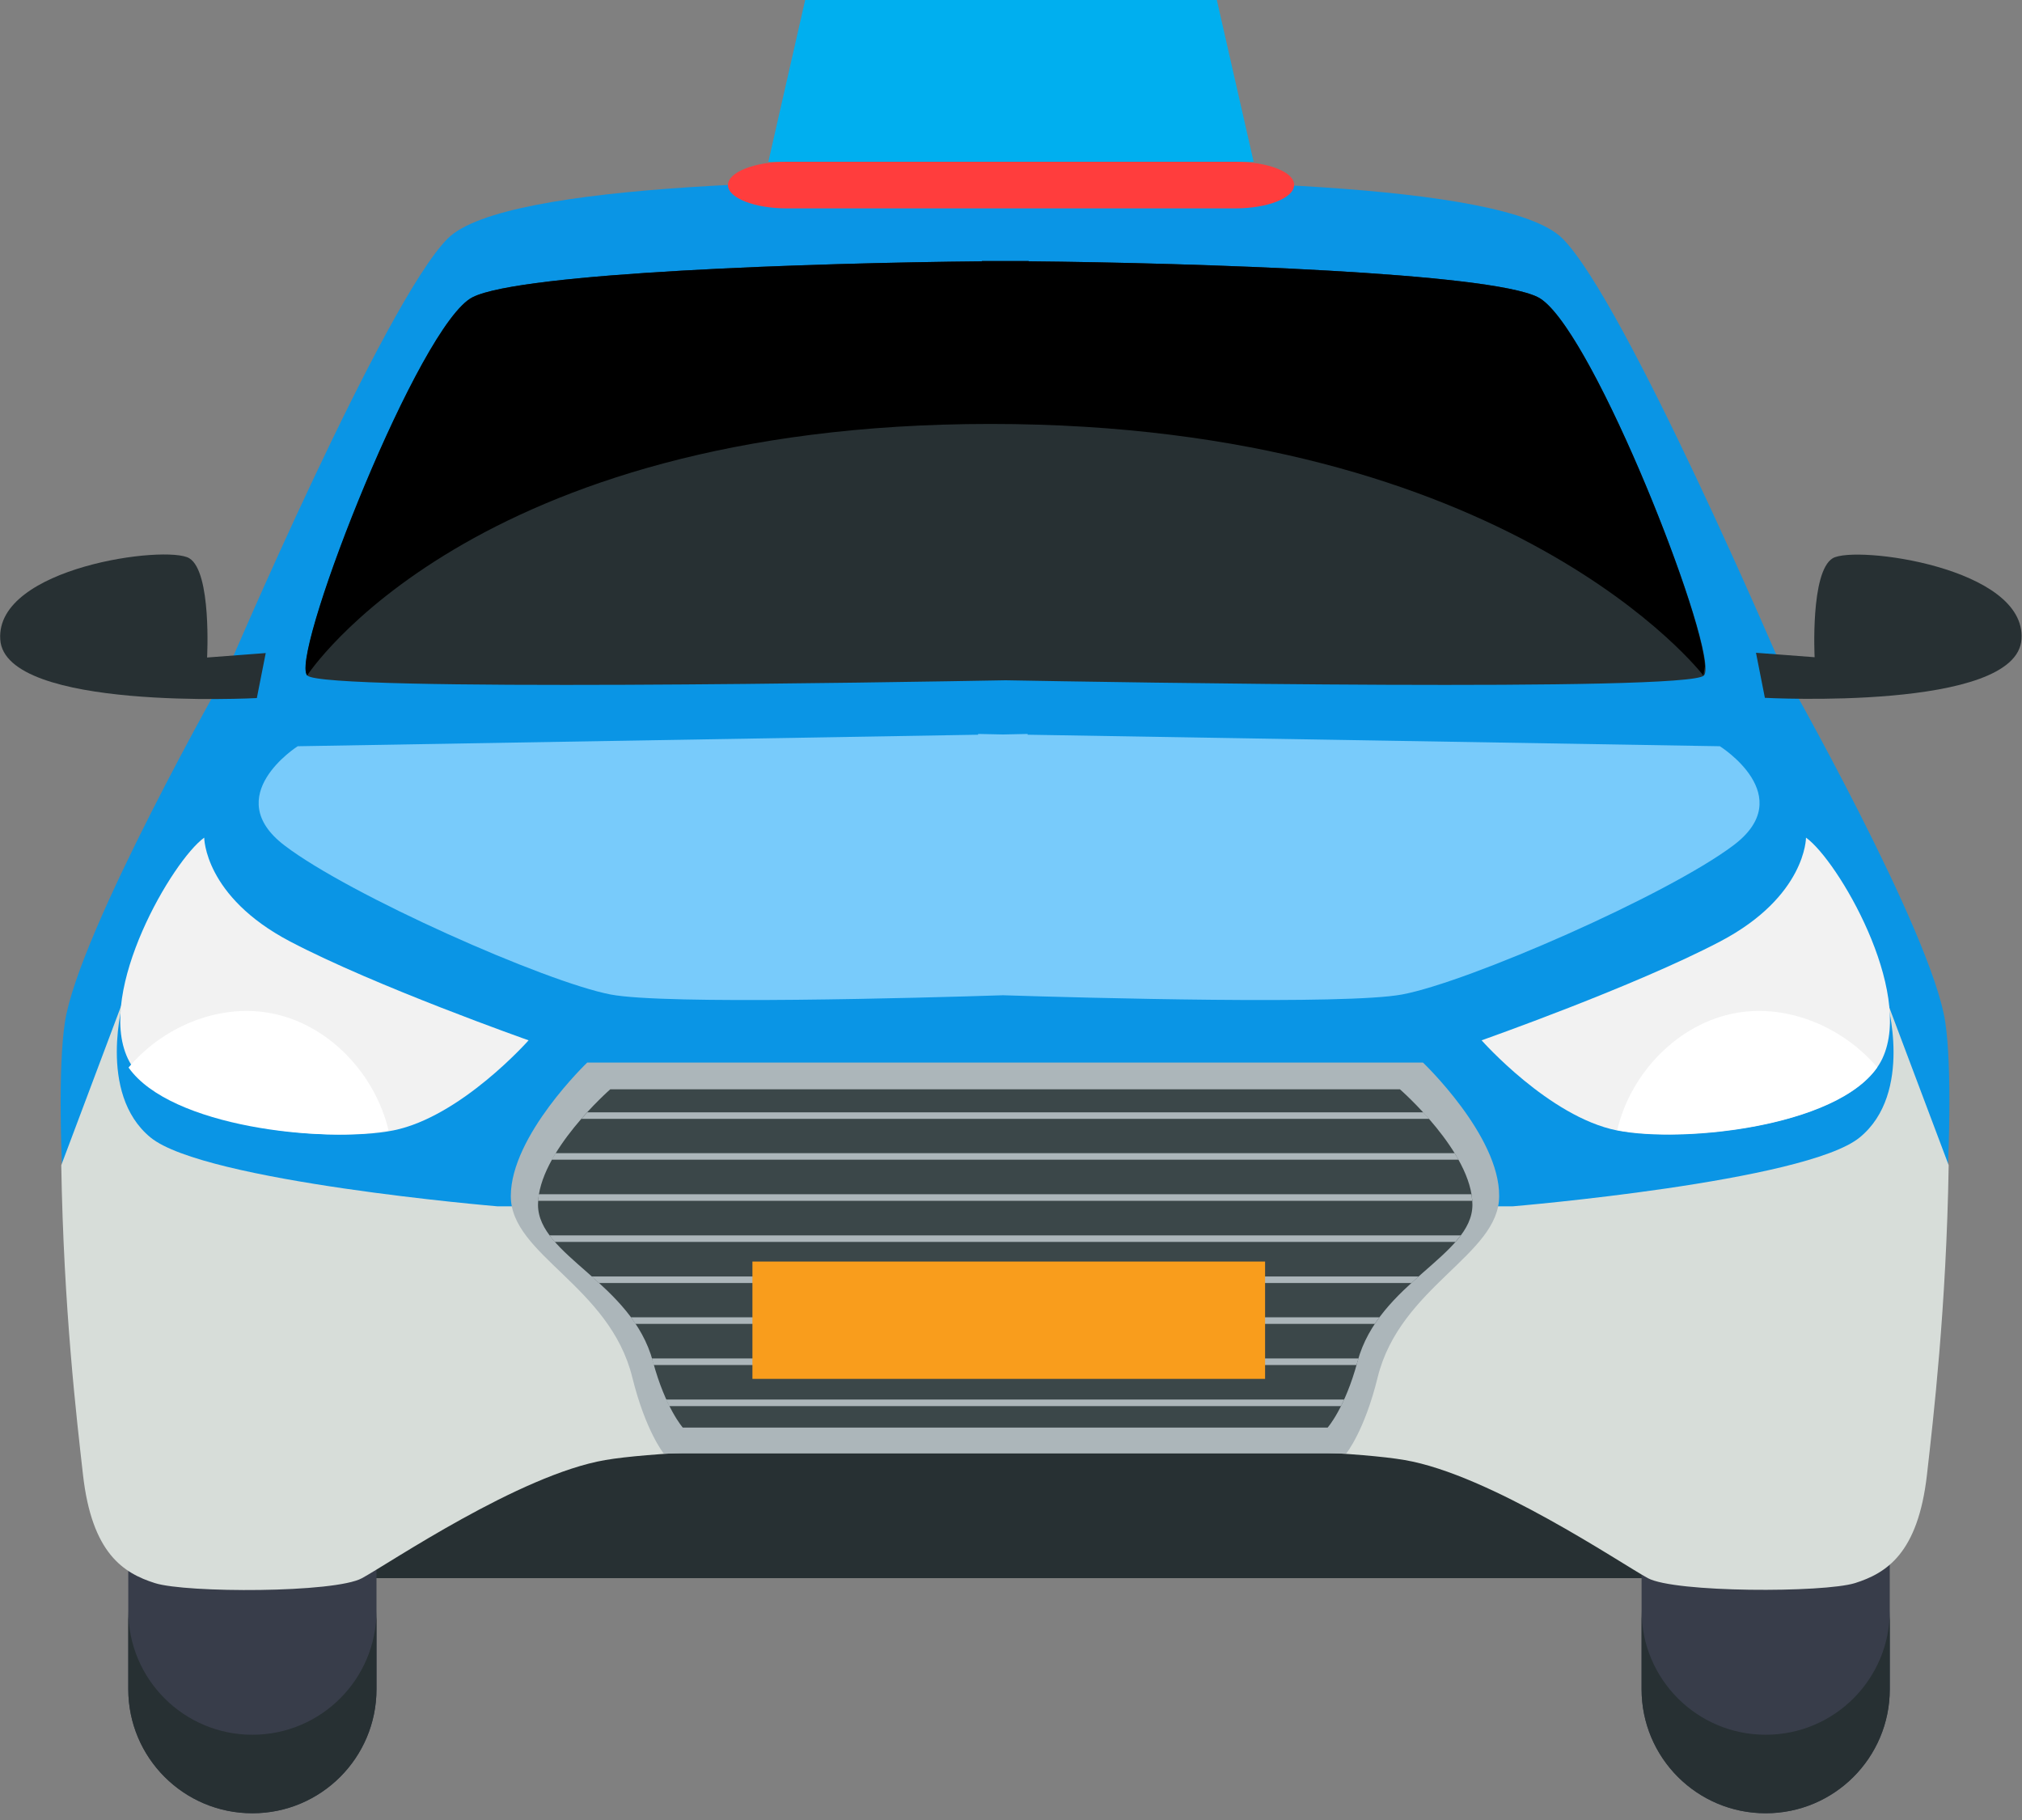 <svg width="50" height="45" viewBox="0 0 50 45" fill="none" xmlns="http://www.w3.org/2000/svg">
<rect x="0" y="0" width="50" height="45" fill="#808080" stroke="none"/>
<g clip-path="url(#clip0_371_16)">
<path d="M8.954 39.02H40.755V34.404H9.154L8.954 39.02Z" fill="#273033"/>
<path d="M3.172 41.765C3.172 43.461 4.545 44.833 6.241 44.833C7.937 44.833 9.31 43.461 9.31 41.765V36.242H3.172V41.765Z" fill="#383D4A"/>
<path d="M40.593 41.765C40.593 43.461 41.965 44.833 43.661 44.833C45.358 44.833 46.73 43.461 46.73 41.765V36.242H40.593V41.765Z" fill="#383D4A"/>
<path d="M44.096 16.587C44.096 16.587 40.198 7.458 38.638 5.898C37.2 4.461 28.849 4.441 24.854 4.448C20.853 4.441 12.508 4.461 11.071 5.898C9.51 7.458 5.613 16.587 5.613 16.587C5.613 16.587 1.942 23.048 1.605 25.275C1.269 27.502 1.826 33.679 2.052 35.459C2.272 37.239 3.056 37.686 3.833 37.906C4.61 38.127 8.287 38.127 8.954 37.796C9.621 37.46 12.851 35.459 14.968 35.123C17.085 34.786 24.764 34.786 24.764 34.786L24.854 32.099L24.945 34.786C24.945 34.786 32.63 34.786 34.74 35.123C36.857 35.459 40.088 37.46 40.755 37.796C41.422 38.133 45.099 38.133 45.876 37.906C46.653 37.686 47.436 37.239 47.656 35.459C47.876 33.679 48.433 27.502 48.103 25.275C47.773 23.048 44.096 16.587 44.096 16.587Z" fill="#0A95E5"/>
<path d="M4.681 13.803C4.124 13.466 -0.11 14.023 0.006 15.81C0.116 17.59 6.351 17.26 6.351 17.26L6.571 16.147L5.121 16.257C5.121 16.257 5.237 14.14 4.681 13.803Z" fill="#273033"/>
<path d="M45.986 28.124C44.652 29.218 37.414 29.826 37.414 29.826H24.99H24.718H12.294C12.294 29.826 5.056 29.218 3.722 28.124C2.389 27.03 3.055 24.712 3.055 24.712L1.515 28.81C1.573 32.351 1.897 35.09 2.052 36.462C2.272 38.411 3.055 38.897 3.832 39.143C4.609 39.389 8.287 39.389 8.953 39.02C9.62 38.657 12.851 36.462 14.968 36.1C17.085 35.737 24.763 35.737 24.763 35.737H24.938C24.938 35.737 32.623 35.737 34.734 36.1C36.851 36.462 40.081 38.657 40.748 39.02C41.415 39.382 45.092 39.382 45.869 39.143C46.646 38.897 47.429 38.411 47.65 36.462C47.805 35.09 48.129 32.351 48.187 28.81L46.646 24.718C46.659 24.718 47.326 27.03 45.986 28.124Z" fill="#D7DDD9"/>
<path d="M35.187 26.272H25.547H24.168H14.521C14.521 26.272 12.631 28.078 12.631 29.574C12.631 31.03 15.078 31.794 15.635 34.054C15.965 35.388 16.412 35.938 16.412 35.938H24.718H24.984H33.29C33.29 35.938 33.743 35.381 34.067 34.054C34.624 31.801 37.071 31.03 37.071 29.574C37.084 28.078 35.187 26.272 35.187 26.272Z" fill="#ACB6BA"/>
<path d="M34.617 26.933H25.508H24.2H15.091C15.091 26.933 13.304 28.493 13.304 29.788C13.304 31.05 15.622 31.711 16.146 33.666C16.457 34.818 16.884 35.297 16.884 35.297H24.731H24.984H32.83C32.83 35.297 33.258 34.818 33.568 33.666C34.093 31.711 36.41 31.05 36.41 29.788C36.41 28.493 34.617 26.933 34.617 26.933Z" fill="#3B4749"/>
<path d="M38.029 7.348C36.818 6.739 29.593 6.5 25.437 6.461V6.455C25.256 6.455 25.061 6.455 24.861 6.455C24.66 6.455 24.466 6.455 24.284 6.455V6.461C20.128 6.5 12.903 6.739 11.692 7.348C10.358 8.015 7.154 16.256 7.6 16.703C8.008 17.111 22.407 16.865 24.867 16.82C27.321 16.865 41.726 17.111 42.134 16.703C42.567 16.256 39.363 8.015 38.029 7.348Z" fill="#273033"/>
<path d="M45.319 13.803C44.762 14.14 44.872 16.25 44.872 16.25L43.422 16.14L43.642 17.254C43.642 17.254 49.877 17.59 49.987 15.804C50.11 14.03 45.876 13.473 45.319 13.803Z" fill="#273033"/>
<path d="M38.029 7.348C36.818 6.739 29.593 6.5 25.437 6.461V6.455H24.278V6.461C20.122 6.5 12.896 6.739 11.686 7.348C10.378 8.002 7.27 15.933 7.575 16.664L7.594 16.703C7.594 16.703 11.614 10.482 24.492 10.482C37.369 10.482 42.121 16.703 42.121 16.703L42.16 16.477C42.095 15.052 39.259 7.963 38.029 7.348Z" fill="black"/>
<path d="M42.529 18.451L25.411 18.166V18.147L24.802 18.16L24.187 18.147V18.166L7.361 18.451C7.361 18.451 5.425 19.681 7.037 20.905C8.649 22.135 13.486 24.278 15.098 24.589C16.451 24.848 22.802 24.673 24.802 24.608C26.842 24.673 33.29 24.848 34.669 24.589C36.307 24.285 41.221 22.135 42.859 20.905C44.497 19.681 42.529 18.451 42.529 18.451Z" fill="#78CBFB"/>
<path d="M6.241 42.892C4.545 42.892 3.172 41.519 3.172 39.823V41.765C3.172 43.461 4.545 44.834 6.241 44.834C7.937 44.834 9.31 43.461 9.31 41.765V39.823C9.31 41.519 7.937 42.892 6.241 42.892Z" fill="#273033"/>
<path d="M43.662 42.892C41.966 42.892 40.593 41.519 40.593 39.823V41.765C40.593 43.461 41.966 44.834 43.662 44.834C45.358 44.834 46.731 43.461 46.731 41.765V39.823C46.731 41.519 45.358 42.892 43.662 42.892Z" fill="#273033"/>
<path d="M15.713 32.733H33.996C34.035 32.675 34.073 32.623 34.112 32.571H15.602C15.641 32.623 15.68 32.681 15.713 32.733Z" fill="#ACB6BA"/>
<path d="M16.548 34.766H33.161C33.187 34.714 33.212 34.662 33.238 34.604H16.47C16.496 34.656 16.522 34.714 16.548 34.766Z" fill="#ACB6BA"/>
<path d="M16.14 33.666C16.146 33.698 16.153 33.724 16.166 33.75H33.543C33.549 33.724 33.562 33.691 33.569 33.666C33.575 33.64 33.588 33.614 33.594 33.588H16.121C16.127 33.614 16.134 33.64 16.14 33.666Z" fill="#ACB6BA"/>
<path d="M14.813 31.723H34.902C34.96 31.665 35.025 31.613 35.083 31.561H14.625C14.69 31.613 14.748 31.665 14.813 31.723Z" fill="#ACB6BA"/>
<path d="M14.521 27.502C14.476 27.554 14.424 27.612 14.373 27.664H35.342C35.291 27.605 35.245 27.554 35.194 27.502H14.521Z" fill="#ACB6BA"/>
<path d="M13.718 30.707H35.989C36.035 30.655 36.08 30.597 36.125 30.545H13.589C13.628 30.597 13.673 30.655 13.718 30.707Z" fill="#ACB6BA"/>
<path d="M13.738 28.512C13.705 28.564 13.673 28.622 13.641 28.674H36.067C36.035 28.615 36.002 28.564 35.97 28.512H13.738Z" fill="#ACB6BA"/>
<path d="M13.324 29.528C13.317 29.587 13.311 29.638 13.304 29.69H36.404C36.398 29.638 36.398 29.58 36.385 29.528H13.324Z" fill="#ACB6BA"/>
<path d="M31.283 31.192H18.606V34.093H31.283V31.192Z" fill="#F99D1C"/>
<path d="M5.05 20.711C4.273 21.268 2.376 24.498 3.159 26.169C3.942 27.839 8.06 28.286 9.73 27.949C11.401 27.612 13.071 25.722 13.071 25.722C13.071 25.722 9.284 24.388 7.167 23.275C5.05 22.161 5.05 20.711 5.05 20.711Z" fill="#F2F2F2"/>
<path d="M6.649 25.042C5.361 24.822 4.014 25.404 3.179 26.395C4.215 27.871 8.015 28.266 9.608 27.949C9.271 26.531 8.099 25.294 6.649 25.042Z" fill="white"/>
<path d="M44.659 20.711C44.659 20.711 44.659 22.161 42.542 23.275C40.425 24.388 36.637 25.722 36.637 25.722C36.637 25.722 38.307 27.612 39.978 27.949C41.648 28.286 45.766 27.839 46.549 26.169C47.333 24.498 45.442 21.268 44.659 20.711Z" fill="#F2F2F2"/>
<path d="M42.949 25.042C41.499 25.294 40.321 26.531 39.991 27.942C41.583 28.26 45.384 27.871 46.42 26.389C45.578 25.404 44.231 24.822 42.949 25.042Z" fill="white"/>
<path d="M30.551 4H19.449C18.651 4 18 4.259 18 4.576C18 4.893 18.651 5.152 19.449 5.152H30.551C31.349 5.152 32 4.893 32 4.576C32.016 4.259 31.365 4 30.551 4Z" fill="#FF3D3D"/>
<path d="M19 4H31L30.09 0H19.91L19 4Z" fill="#00AFEF"/>
</g>
<defs>
<clipPath id="clip0_371_16">
<rect width="50" height="44.834" fill="white"/>
</clipPath>
</defs>
</svg>
